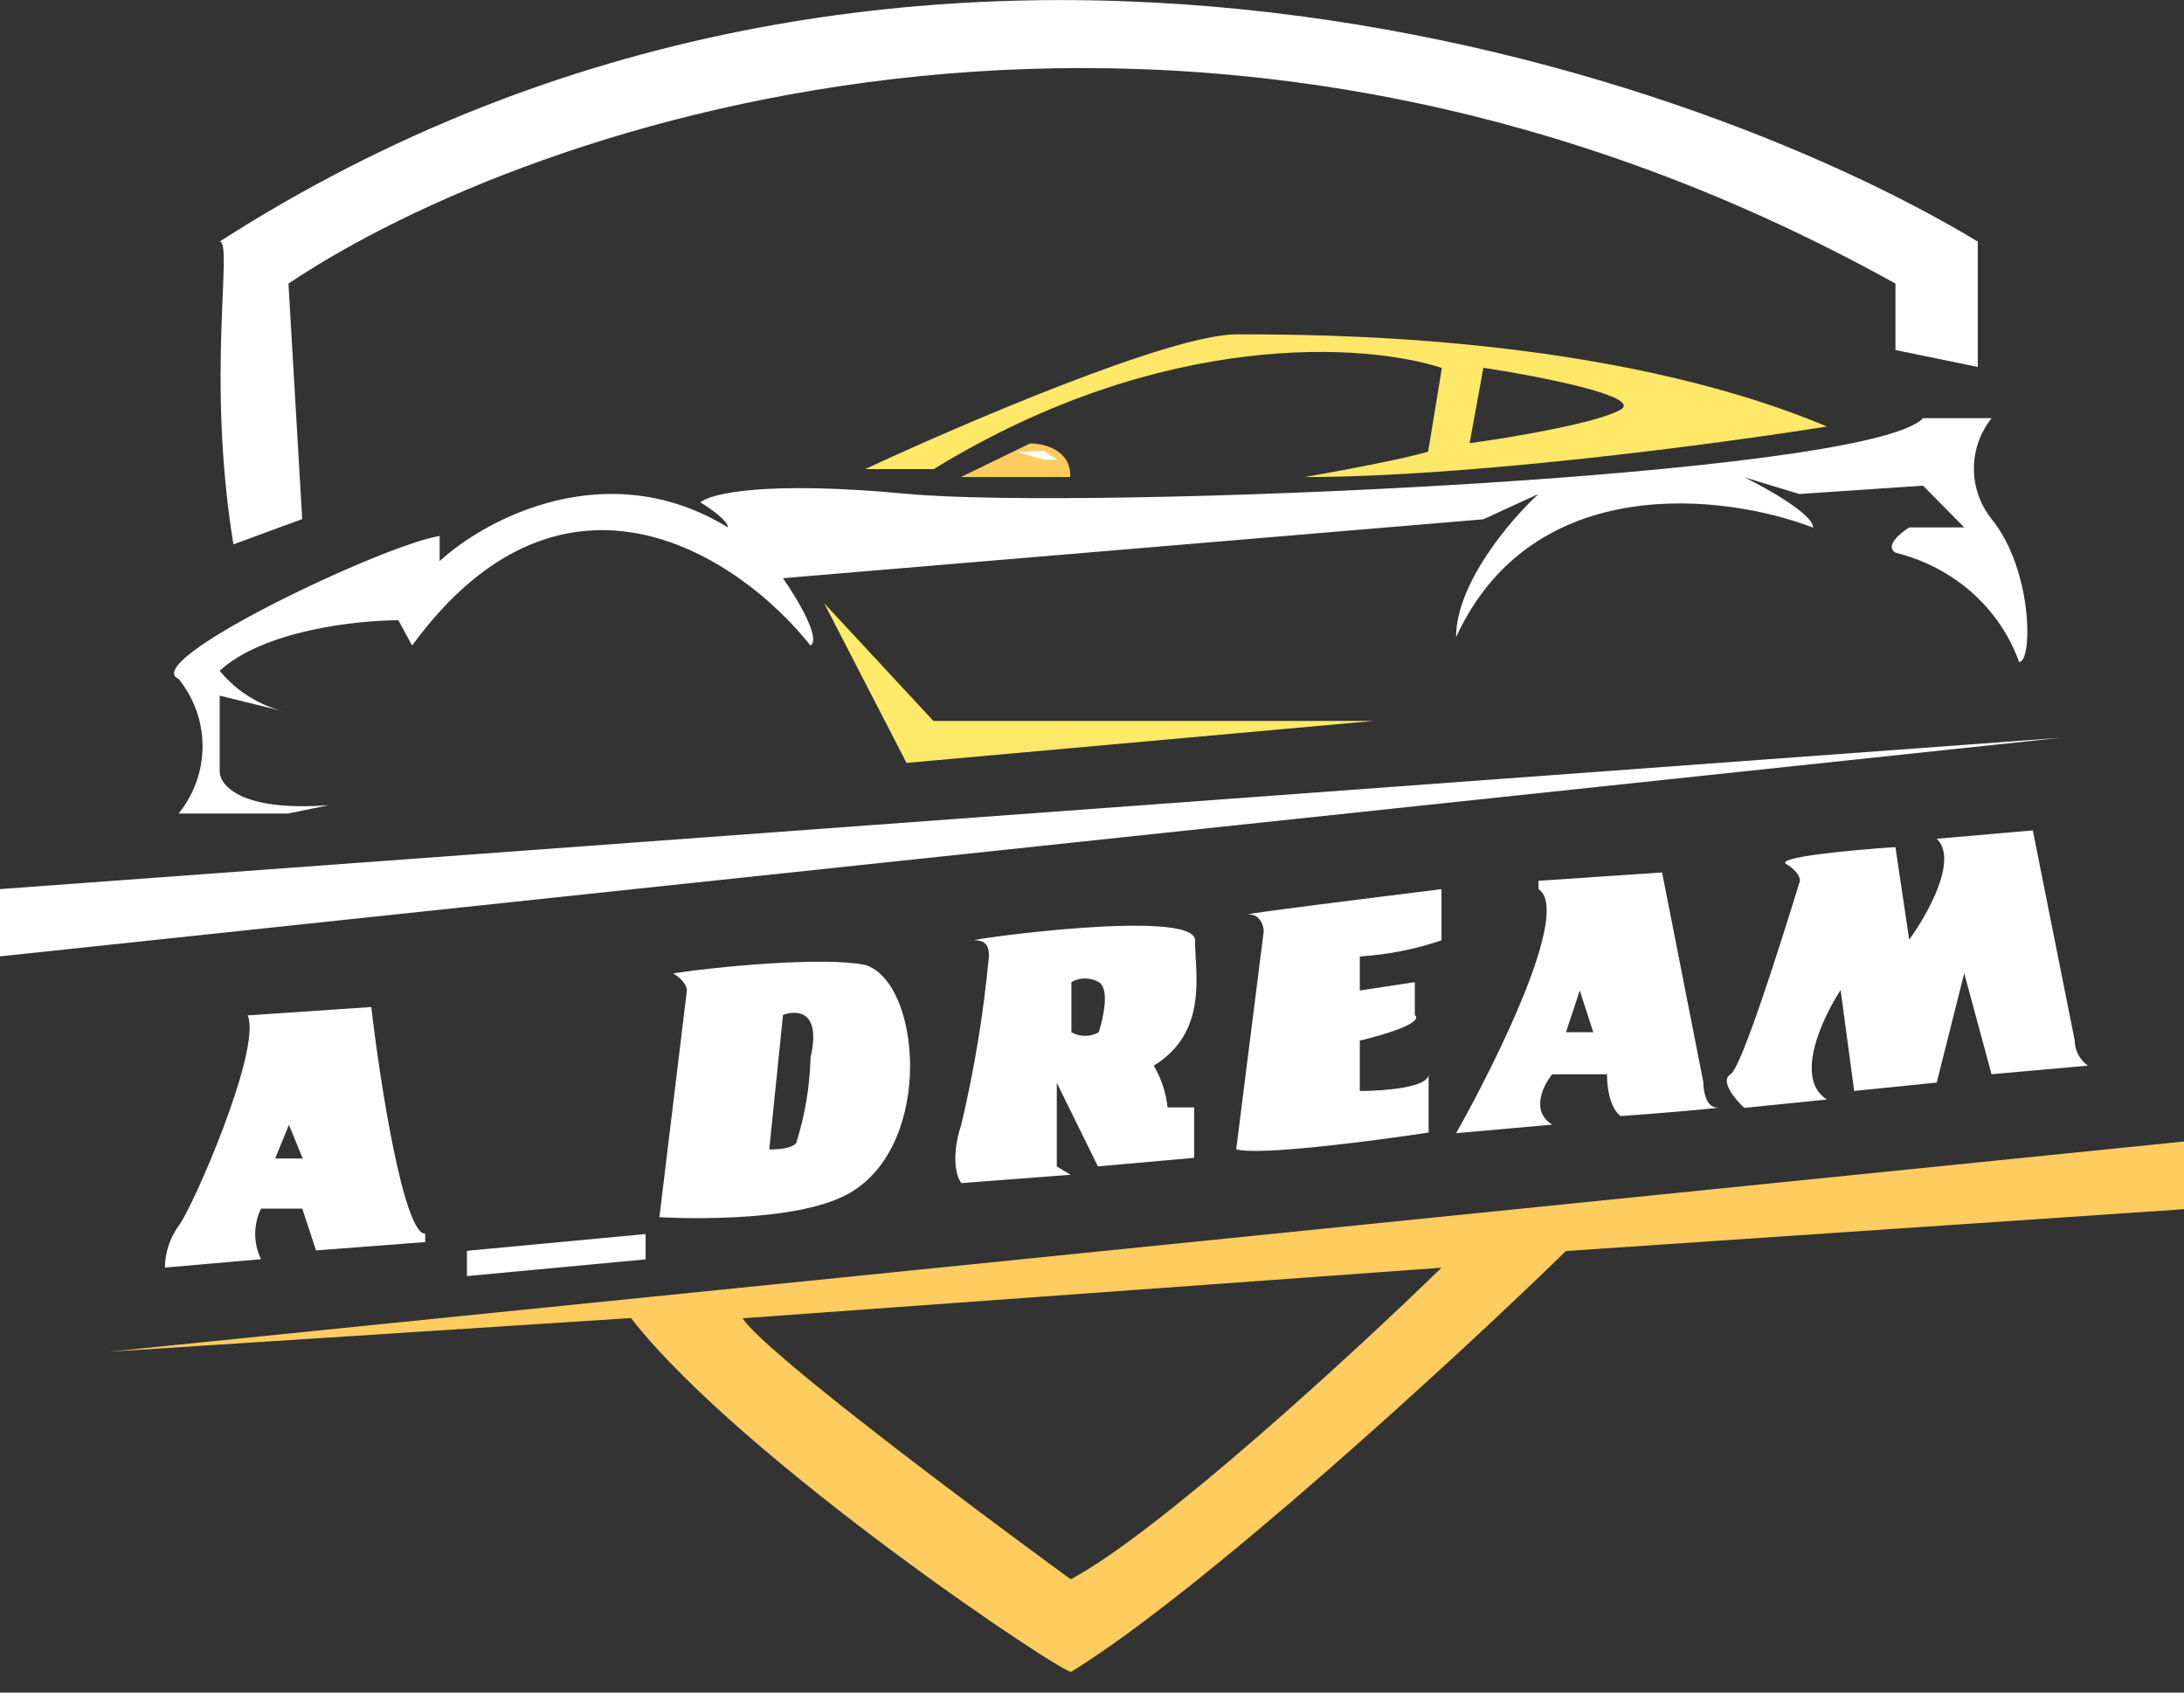 <svg width="40" height="31" viewBox="0 0 40 31" fill="none" xmlns="http://www.w3.org/2000/svg">
<rect x="0" y="0" width="40" height="31" fill="#333333" stroke="none"/>
<path d="M16.603 13.973L15.095 11.049L17.095 13.204H25.159L16.603 13.973Z" fill="url(#paint0_linear_171_7867)"/>
<path d="M18.868 8.121L17.6 8.737H19.6C19.624 8.243 19.12 8.121 18.868 8.121Z" fill="url(#paint1_linear_171_7867)"/>
<path d="M5.535 9.507L4.275 9.97C3.771 6.885 4.275 4.424 4.023 4.424C16.503 -3.586 30.691 1.087 36.223 4.424V6.721L34.715 6.411V5.194C21.835 -1.956 9.727 2.216 5.283 5.194L5.535 9.507Z" fill="white"/>
<path d="M3.272 14.9H5.272L6.024 14.747C4.424 14.869 4.024 14.387 4.024 14.13V12.741L5.284 13.051C4.784 12.943 4.339 12.672 4.024 12.286C4.824 11.547 6.54 11.36 7.296 11.36L7.548 11.823C10.348 7.995 13.584 10.23 14.844 11.823C15.044 11.7 14.592 10.95 14.34 10.59L27.168 9.511L28.176 9.048C27.672 9.511 26.668 10.682 26.668 11.67C28.076 8.608 31.612 9.048 33.208 9.664C33.208 9.419 32.368 8.948 31.948 8.742L32.956 9.048L35.22 8.895L35.976 9.66H34.968C34.8 9.764 34.516 10.001 34.716 10.123C35.238 10.251 35.718 10.501 36.113 10.85C36.508 11.2 36.806 11.638 36.98 12.125C37.232 12.125 37.232 10.433 36.476 9.507C36.266 9.241 36.152 8.917 36.152 8.583C36.152 8.249 36.266 7.925 36.476 7.659H35.22C34.212 8.738 19.872 9.354 16.604 9.044C13.988 8.799 13.004 9.044 12.828 9.201C12.996 9.301 13.332 9.538 13.332 9.66C11.12 8.305 8.888 9.507 8.052 10.277V9.817C7.044 9.97 2.516 12.114 3.272 12.435C3.556 12.788 3.71 13.222 3.71 13.667C3.71 14.113 3.556 14.546 3.272 14.9Z" fill="white"/>
<path d="M0 16.284V17.516L37.736 13.513L0 16.284Z" fill="white"/>
<path d="M8.552 22.909V23.372L11.824 23.066V22.602L8.552 22.909Z" fill="white"/>
<path d="M23.145 17.058L22.641 21.049C23.041 21.172 25.157 20.896 26.165 20.743V19.675C26.165 19.921 25.325 19.982 24.905 19.982V19.059C25.913 18.814 25.997 18.65 25.913 18.596V17.988L24.905 18.141V17.517C25.415 17.486 25.919 17.387 26.401 17.222V16.285C25.141 16.442 22.677 16.748 22.877 16.748C23.077 16.748 23.145 16.954 23.145 17.058Z" fill="white"/>
<path d="M31.695 19.675C31.495 19.797 31.779 20.138 31.947 20.291L33.459 20.138C32.855 19.755 33.375 18.649 33.711 18.132L33.959 19.981L35.471 19.828L35.975 17.826L36.475 19.675L38.239 19.518C38.165 19.464 38.105 19.395 38.063 19.315C38.021 19.235 38 19.148 37.999 19.059L37.231 15.209L35.471 15.362C35.871 15.744 35.303 16.747 34.967 17.21L34.715 15.515C33.959 15.564 32.503 15.698 32.715 15.825C32.927 15.951 32.967 16.081 32.967 16.131C32.619 17.26 31.899 19.552 31.695 19.675Z" fill="white"/>
<path d="M18.616 8.274L19.12 8.42H19.372L19.12 8.263L18.616 8.274Z" fill="white"/>
<path d="M23.9 8.737C26.92 8.737 31.532 8.121 33.46 7.811C29.436 6.124 24.152 6.124 22.644 6.124C21.444 6.124 17.612 7.769 15.844 8.592H17.1C21.328 6.001 25.068 6.296 26.408 6.74L26.156 8.271C25.764 8.397 24.488 8.634 23.9 8.737ZM27.168 6.736C28.176 6.889 30.088 7.26 29.684 7.501C29.28 7.742 27.684 8.014 26.916 8.117L27.168 6.736Z" fill="url(#paint2_linear_171_7867)"/>
<path d="M2 24.757L11.556 24.141C13.6 26.763 19.624 30.766 19.624 30.617C22.024 29.136 26.668 24.876 28.68 22.913L40 22.147V20.907L2 24.757ZM19.6 28.918C17.776 27.586 14 24.761 13.6 24.145L26.4 23.219C24.82 24.761 21.232 28.056 19.624 28.918H19.6Z" fill="url(#paint3_linear_171_7867)"/>
<path d="M6.8 18.444L4.536 18.597C4.8 19.213 3.52 22.141 3.272 22.451C3.11 22.676 3.023 22.943 3.02 23.216L4.78 23.063C4.71 22.918 4.674 22.76 4.674 22.6C4.674 22.44 4.71 22.282 4.78 22.137H5.536L5.788 22.902L7.788 22.749V22.596C7.396 22.604 6.96 19.829 6.8 18.444ZM5.04 21.218L5.292 20.602L5.544 21.218H5.04Z" fill="white"/>
<path d="M15.849 17.674C15.097 17.517 13.133 17.704 12.329 17.827C12.529 17.949 12.581 18.083 12.581 18.133L12.077 22.293C12.077 22.293 14.593 22.45 15.597 21.83C17.109 20.908 16.857 17.987 15.849 17.674ZM14.845 19.369C14.832 19.888 14.747 20.403 14.593 20.9C14.593 20.953 14.493 21.053 14.089 21.053L14.341 18.588C14.593 18.496 15.045 18.504 14.845 19.369Z" fill="white"/>
<path d="M21.131 19.518C22.136 18.902 21.887 17.823 21.887 17.222C21.887 16.621 17.599 17.222 17.86 17.222C18.119 17.222 18.111 17.424 18.111 17.528C18.014 18.558 17.846 19.581 17.608 20.59C17.407 21.206 17.523 21.566 17.608 21.669L19.608 21.516L19.355 21.363V19.832L20.108 21.363L21.872 21.206V20.283H21.384C21.356 20.014 21.27 19.753 21.131 19.518ZM20.123 18.906C20.048 18.949 19.962 18.972 19.873 18.972C19.785 18.972 19.699 18.949 19.623 18.906V17.987C19.699 17.944 19.785 17.921 19.873 17.921C19.962 17.921 20.048 17.944 20.123 17.987C20.328 18.106 20.207 18.649 20.123 18.906Z" fill="white"/>
<path d="M31.445 20.284C31.245 20.284 31.197 19.974 31.197 19.821L30.441 15.979L28.177 16.132V16.285C28.781 16.667 27.421 19.419 26.669 20.755L28.429 20.598C28.029 20.353 28.261 19.882 28.429 19.676H29.433C29.433 20.169 29.601 20.395 29.685 20.441C30.357 20.395 31.649 20.284 31.445 20.284ZM28.681 18.906L28.933 18.141L29.181 18.906H28.681Z" fill="white"/>
<defs>
<linearGradient id="paint0_linear_171_7867" x1="20.127" y1="6.116" x2="20.127" y2="30.618" gradientUnits="userSpaceOnUse">
<stop stop-color="#FFF56D"/>
<stop offset="1" stop-color="#FECC5F"/>
</linearGradient>
<linearGradient id="paint1_linear_171_7867" x1="110.718" y1="48.8" x2="110.718" y2="9.353" gradientUnits="userSpaceOnUse">
<stop stop-color="#FFF56D"/>
<stop offset="1" stop-color="#FECC5F"/>
</linearGradient>
<linearGradient id="paint2_linear_171_7867" x1="1101.69" y1="65.8" x2="1101.69" y2="-101.545" gradientUnits="userSpaceOnUse">
<stop stop-color="#FFF56D"/>
<stop offset="1" stop-color="#FECC5F"/>
</linearGradient>
<linearGradient id="paint3_linear_171_7867" x1="1997.76" y1="1173.32" x2="1997.76" y2="551.559" gradientUnits="userSpaceOnUse">
<stop stop-color="#FFF56D"/>
<stop offset="1" stop-color="#FECC5F"/>
</linearGradient>
</defs>
</svg>
